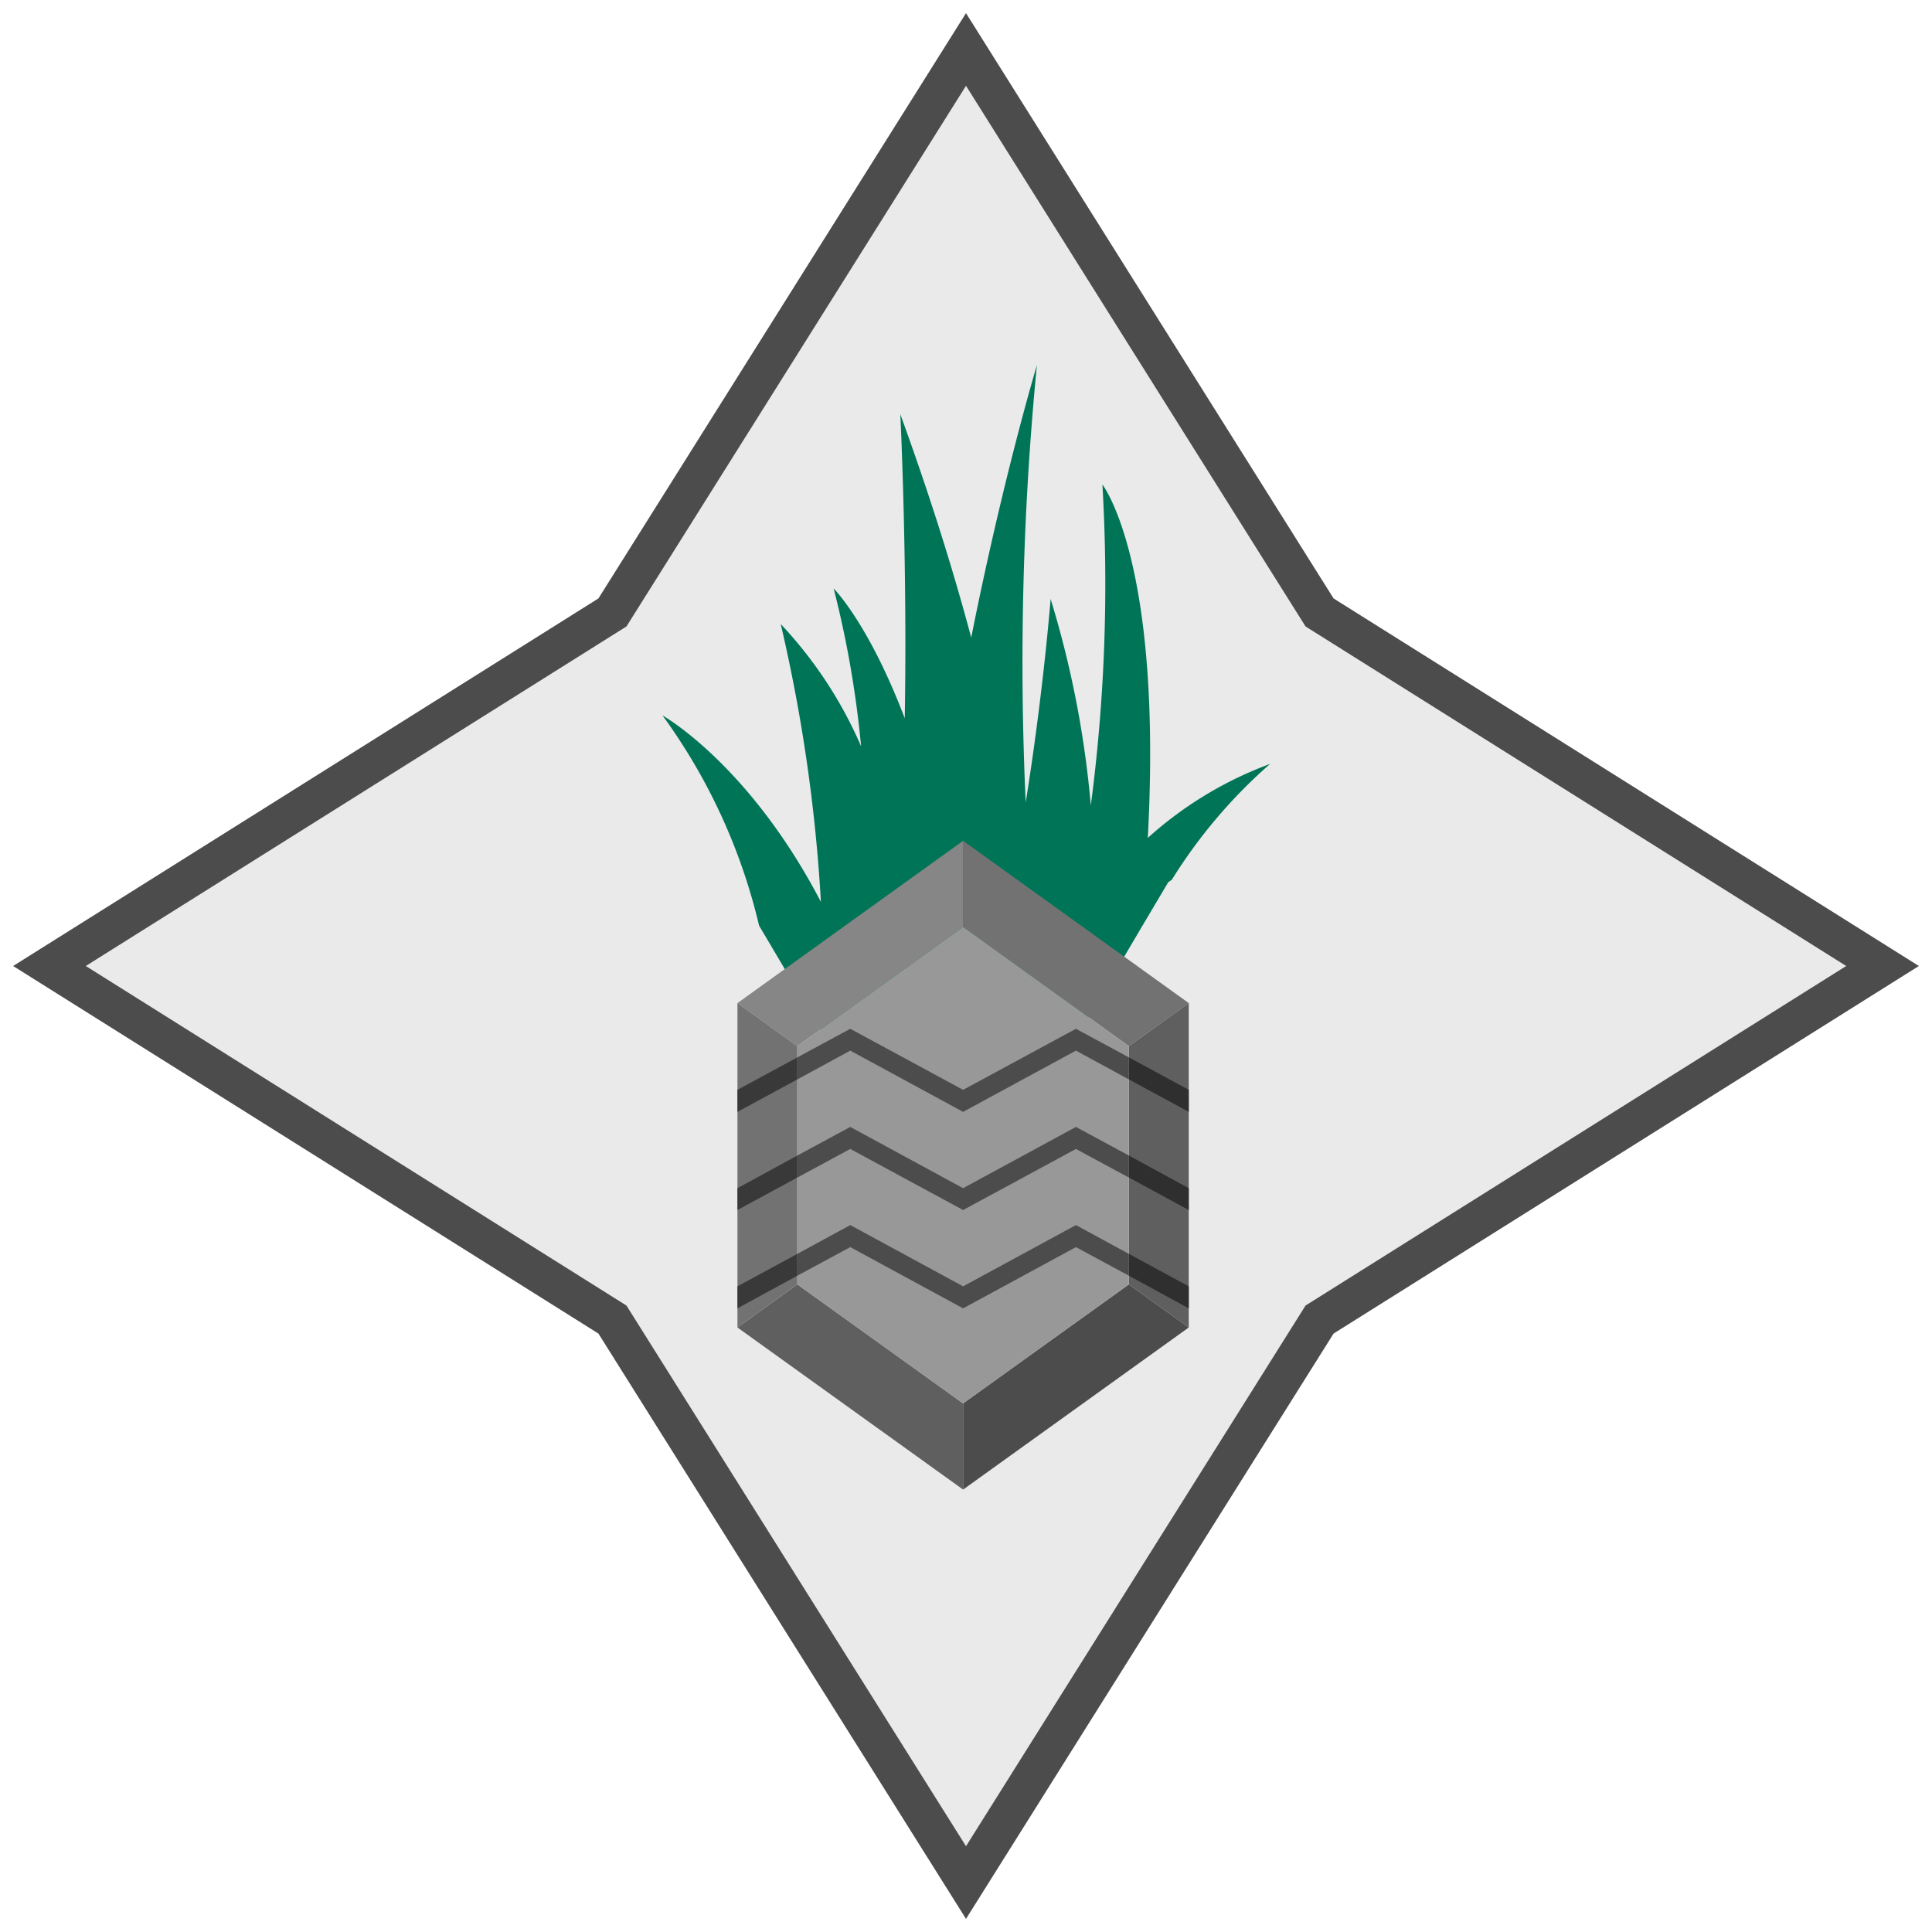 <?xml version="1.0" encoding="utf-8"?>
<svg id="Layer_1" data-name="Layer 1" xmlns="http://www.w3.org/2000/svg" width="100" height="100" viewBox="0 0 100 100">
    <defs>
        <style>
            .cls-1 {
                fill: #eaeaea;
                stroke: #4c4c4c;
                stroke-miterlimit: 10;
                stroke-width: 2px;
            }
            .cls-2 {
                fill: #007457;
            }
            .cls-3 {
                fill: #727272;
            }
            .cls-4 {
                fill: #4c4c4c;
            }
            .cls-5 {
                fill: #868686;
            }
            .cls-6 {
                fill: #5f5f5f;
            }
            .cls-7 {
                fill: #989898;
            }
            .cls-8 {
                fill: #2f2f2f;
            }
            .cls-9 {
                fill: #393939;
            }
        </style>
    </defs>
    <title>silver-pinap-berry</title>
    <polygon class="cls-1" points="68.3 68.3 97.44 50 68.3 31.7 50 2.56 31.7 31.7 2.56 50 31.7 68.3 50 97.44 68.3 68.3" />
    <path class="cls-2" d="M59.41,43.37c.77-14.33-2.35-18.29-2.35-18.29a88,88,0,0,1-.6,16.61A51.7,51.7,0,0,0,54.38,31S54,35.87,53.09,41.53a158.46,158.46,0,0,1,.58-22.63S51.94,24.62,50.27,33c-.92-3.45-2.12-7.3-3.67-11.56,0,0,.37,7.49.23,15.74-1.88-4.94-3.68-6.72-3.68-6.72a52.76,52.76,0,0,1,1.42,8.17,21.86,21.86,0,0,0-4.16-6.33,84,84,0,0,1,2.08,14.38c-3.73-7.15-8.2-9.65-8.2-9.65a30.23,30.23,0,0,1,5,10.88l9.94,16.8L59,48.14l1.47-2.48.18-.12a26.71,26.71,0,0,1,5.09-6A19.55,19.55,0,0,0,59.41,43.37Z"
    />
    <polygon class="cls-3" points="49.85 47.98 49.85 43.52 61.53 51.92 58.43 54.15 49.85 47.98" />
    <polygon class="cls-4" points="49.85 72.64 49.85 77.1 61.53 68.71 58.43 66.48 49.85 72.64" />
    <polygon class="cls-5" points="49.85 47.98 49.85 43.52 38.17 51.92 41.27 54.15 49.85 47.98" />
    <polygon class="cls-6" points="49.85 72.64 49.85 77.1 38.17 68.71 41.27 66.48 49.85 72.64" />
    <polygon class="cls-6" points="58.43 66.48 58.43 54.15 61.53 51.92 61.53 68.71 58.43 66.48" />
    <polygon class="cls-3" points="41.27 66.48 41.27 54.15 38.17 51.92 38.17 68.71 41.27 66.48" />
    <polygon class="cls-7" points="58.43 66.48 58.43 54.15 49.85 47.98 41.27 54.15 41.27 66.48 49.85 72.64 58.43 66.48" />
    <polygon class="cls-8" points="58.43 54.73 58.43 55.87 61.53 57.55 61.53 56.41 58.43 54.73" />
    <polygon class="cls-9" points="41.27 54.73 38.17 56.41 38.17 57.55 41.27 55.87 41.27 54.73" />
    <polygon class="cls-4" points="58.43 54.73 55.69 53.25 49.85 56.41 44.01 53.25 41.27 54.73 41.27 55.87 44.01 54.38 49.85 57.55 55.69 54.38 58.43 55.87 58.43 54.73" />
    <polygon class="cls-8" points="58.43 59.81 58.43 60.95 61.53 62.63 61.53 61.5 58.43 59.81" />
    <polygon class="cls-9" points="41.27 59.81 38.17 61.5 38.17 62.63 41.27 60.95 41.27 59.81" />
    <polygon class="cls-4" points="58.43 59.81 55.69 58.33 49.85 61.5 44.01 58.33 41.27 59.81 41.27 60.95 44.01 59.47 49.85 62.63 55.69 59.47 58.43 60.95 58.43 59.81" />
    <polygon class="cls-8" points="58.43 64.9 58.43 66.03 61.53 67.72 61.53 66.58 58.43 64.9" />
    <polygon class="cls-9" points="41.27 64.9 38.17 66.58 38.17 67.72 41.27 66.03 41.27 64.9" />
    <polygon class="cls-4" points="58.43 64.9 55.69 63.41 49.85 66.58 44.01 63.41 41.27 64.9 41.27 66.03 44.01 64.55 49.85 67.72 55.69 64.55 58.43 66.03 58.43 64.9" />
</svg>
